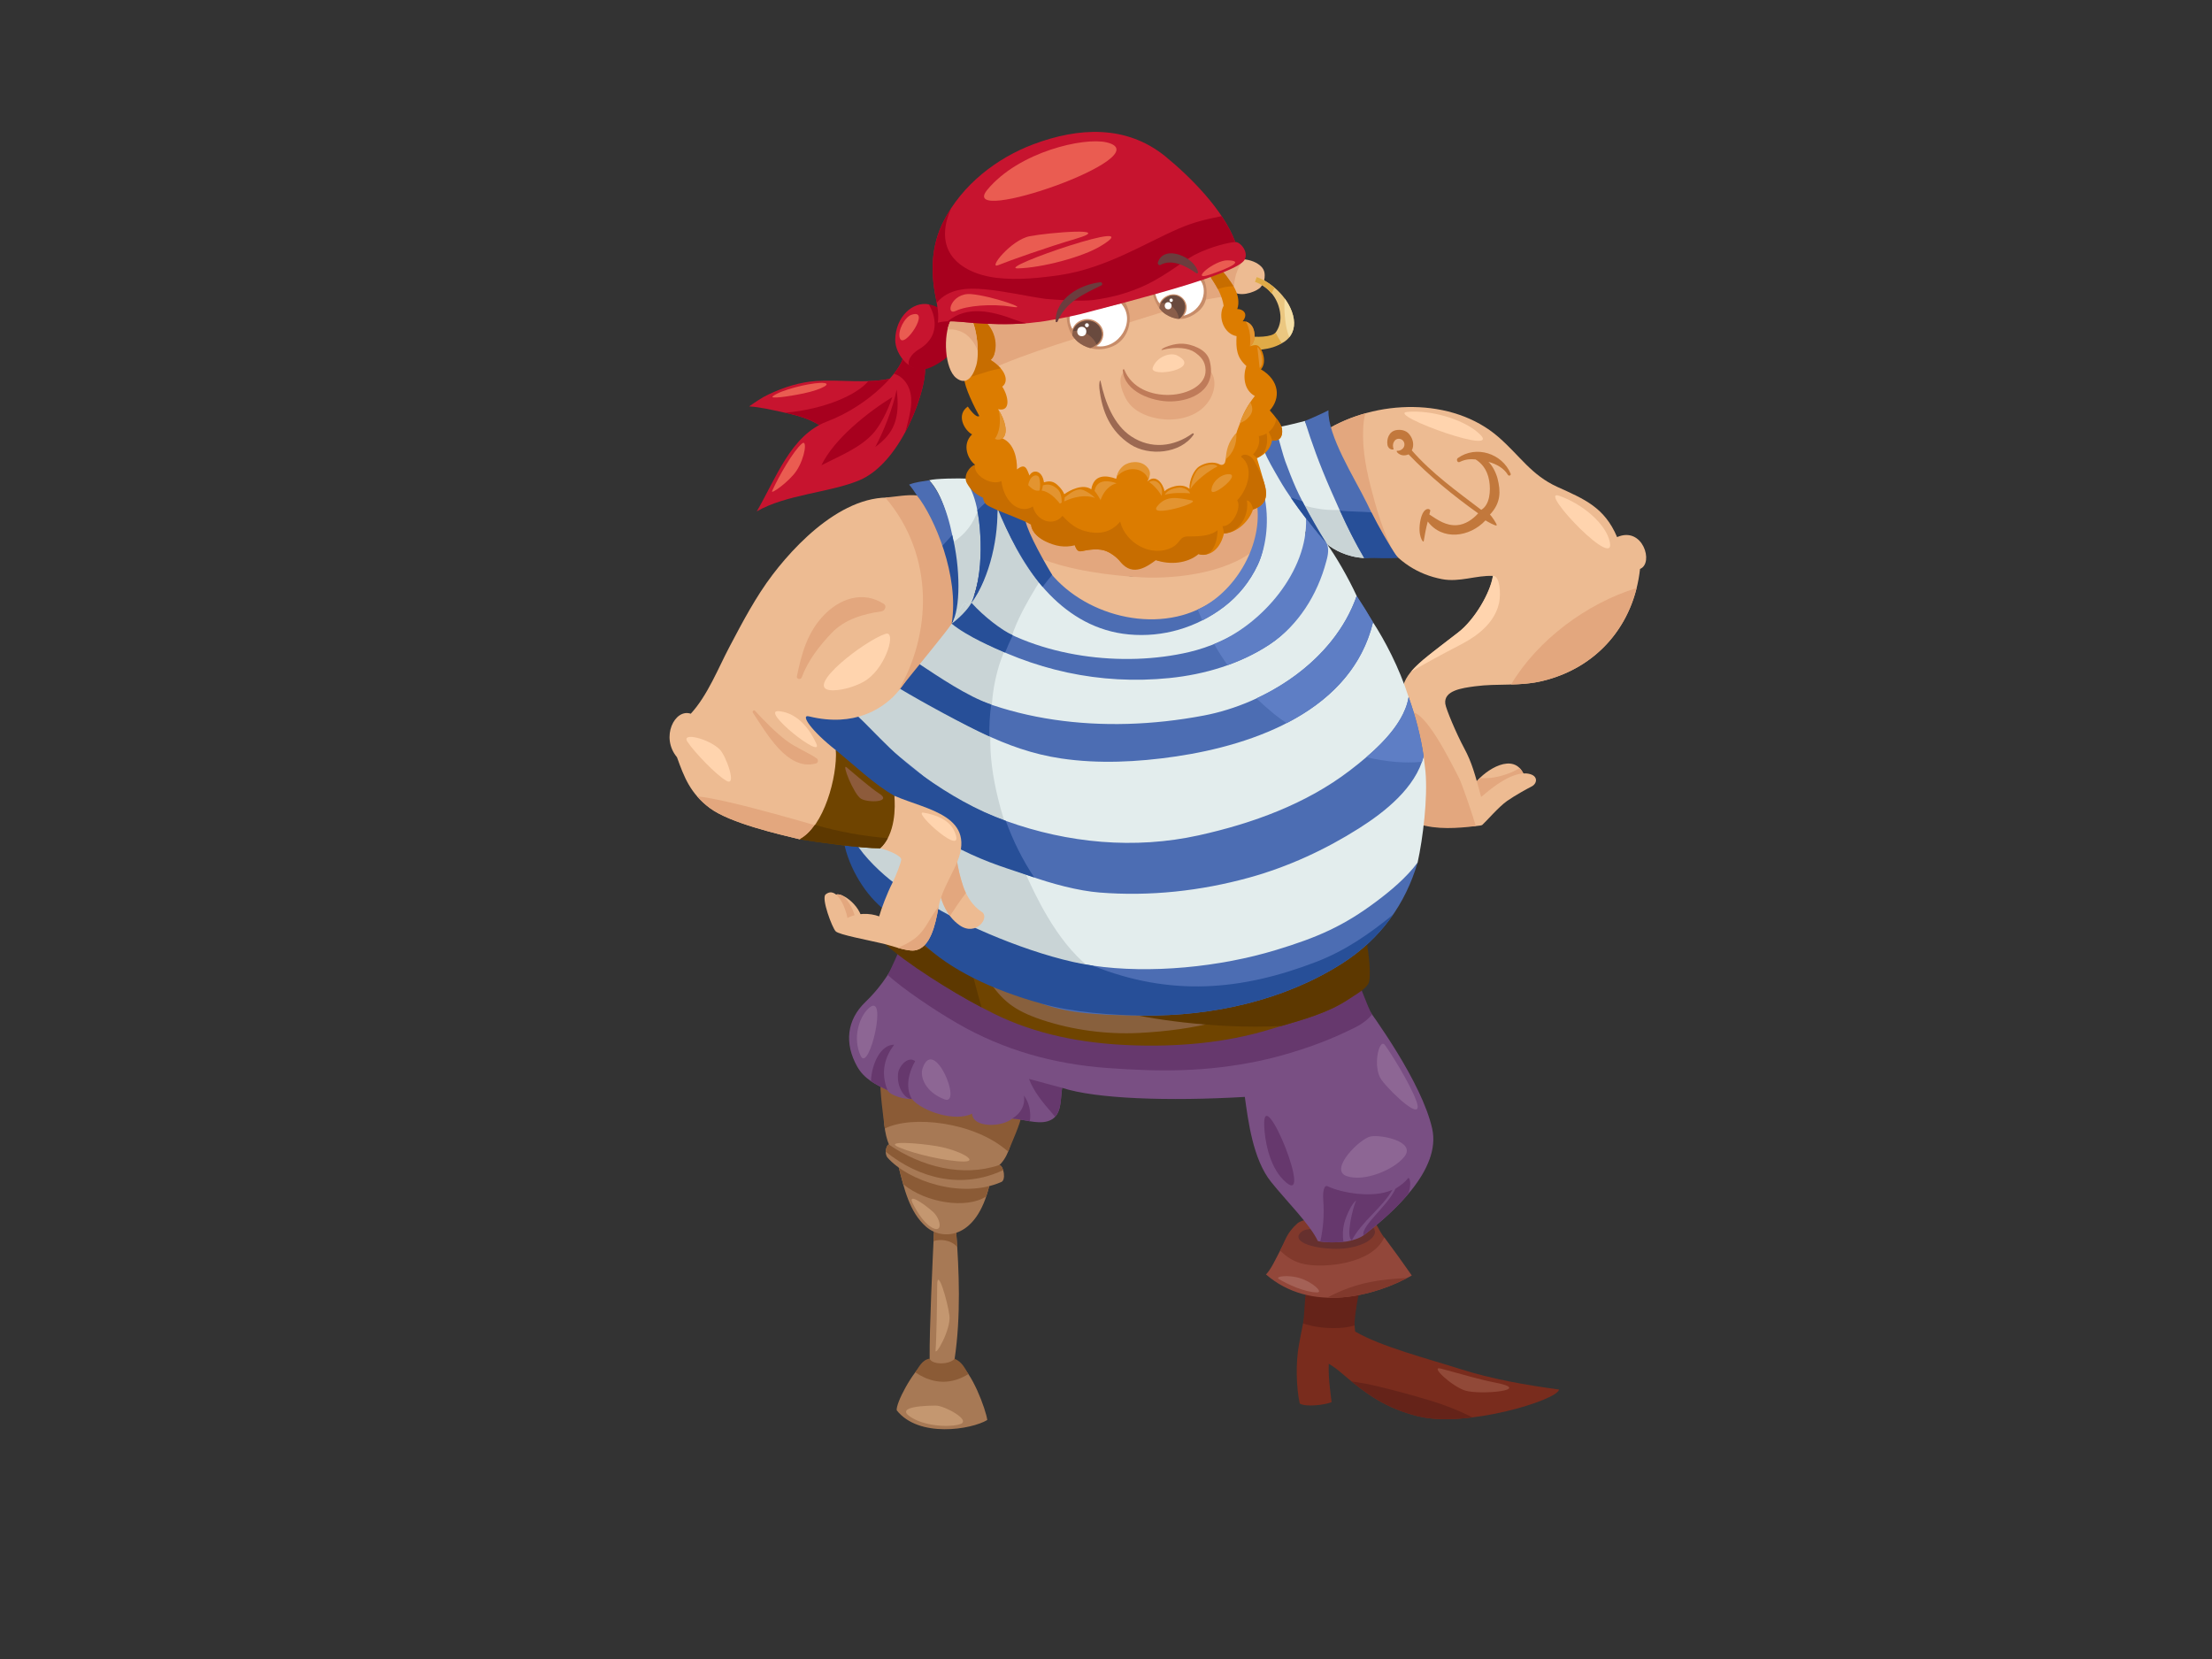 <?xml version="1.0" encoding="utf-8"?>
<!-- Generator: Adobe Illustrator 17.0.0, SVG Export Plug-In . SVG Version: 6.00 Build 0)  -->
<!DOCTYPE svg PUBLIC "-//W3C//DTD SVG 1.1//EN" "http://www.w3.org/Graphics/SVG/1.1/DTD/svg11.dtd">
<svg version="1.1" id="Layer_1" xmlns="http://www.w3.org/2000/svg" xmlns:xlink="http://www.w3.org/1999/xlink" x="0px" y="0px"
	 width="800px" height="600px" viewBox="0 0 800 600" enable-background="new 0 0 800 600" xml:space="preserve">
<rect x="0" y="0" width="800" height="600" fill="#333333" stroke="none"/>
<g>
	<path fill="#A77955" d="M334.608,492.446c-4.764,3.745-10.658,15.117-10.294,17.617c7.996,10.105,26.972,6.964,32.75,3.5
		c-0.505-3.809-5.71-17.92-10.369-20.251C342.997,495.503,337.378,494.818,334.608,492.446z"/>
	<path fill="#A77955" d="M345.26,491.413c2.297-15.422,1.602-31.827,0.572-45.775c-2.272-0.177-5.26-1.002-7.955-2.138
		c-0.609,12.834-1.769,37.16-1.659,47.874c0.003,0.418,0.009,0.814,0.018,1.188c2.585,1.541,7.666,1.038,8.893-0.299
		C345.173,491.98,345.217,491.697,345.26,491.413z"/>
	<path fill="#8B5B36" d="M331.395,496.557c-0.124-0.08-0.237-0.173-0.359-0.256c1.188-1.577,2.309-4.492,5.181-4.927
		c0.812,2.221,7.038,2.312,9.042,0.039c2.662,1.187,3.569,3.209,4.968,5.54C344.573,500.5,338.019,500.939,331.395,496.557z"/>
	<path fill="#8B5B36" d="M337.623,448.879c0.091-1.941,0.176-3.755,0.253-5.379c2.695,1.136,5.683,1.961,7.955,2.138
		c0.131,1.766,0.255,3.569,0.369,5.405C344.087,448.378,339.921,448.05,337.623,448.879z"/>
	<path fill="#C49770" d="M347.291,515.052c-3.614,1.206-12.933,0.926-18.245-2.771c-5.312-3.695,6.466-3.928,9.47-3.928
		S351.448,513.666,347.291,515.052z"/>
	<path fill="#C49770" d="M338.947,464.894c0,5.07-0.298,20.565-0.59,23.38c-0.295,2.817,5.61-7.322,5.019-12.394
		C342.787,470.809,338.947,457.852,338.947,464.894z"/>
	<path fill="#A77955" d="M335.001,443.729c5.64,4.881,18.214,4.881,22.886-15.295c-10.641,2.941-22.582-0.666-32.976-6.813
		C326.94,429.751,328.904,438.448,335.001,443.729z"/>
	<path fill="#8B5B36" d="M326.675,428.295c-0.645-2.21-1.209-4.456-1.764-6.675c10.394,6.148,22.335,9.754,32.976,6.813
		c-0.365,1.577-0.792,2.978-1.252,4.3C349.622,437.297,334.946,435.123,326.675,428.295z"/>
	<path fill="#C49770" d="M337.339,438.195c-3.396-2.996-9.106-6.87-7.29-3.092c1.815,3.777,4.867,8.242,7.894,9.273
		C340.972,445.406,340.062,440.598,337.339,438.195z"/>
	<path fill="#792C1D" d="M469.798,486.249c-1.272,6.74-0.962,15.739,0.272,21.357c2.193,1.371,9.182,0.505,11.521-0.503
		c-0.177-1.816-1.255-8.368-1.029-13.868c1.763,0.977,3.405,2.302,4.943,3.62c8.798,7.54,15.845,12.486,27.351,15.36
		c17.285,4.313,50.514-5.839,50.995-9.673c-12.263-1.648-24.591-3.853-35.683-7.401c-11.274-3.606-28.797-8.119-38.051-13.574
		c-0.439-3.38-0.369-7.482,0.387-8.586c-5.965,1.018-11.977,1.027-17.758-0.213C471.715,475.821,470.67,481.625,469.798,486.249z"/>
	<path fill="#652319" d="M489.913,479.365c-2.284,0.664-4.768,0.989-7.658,0.968c-3.876-0.027-7.535-0.545-10.984-1.69
		c0.481-2.3,0.619-10.026,1.115-11.494c5.781,1.24,13.491,0.808,19.454-0.209C491.245,467.811,489.742,476.589,489.913,479.365z"/>
	<path fill="#652319" d="M494.006,500.437c6.228,1.316,12.459,2.999,18.589,4.712c6.865,1.918,13.695,4.221,19.907,7.473
		c-7.117,0.871-14.177,0.957-19.645-0.408c-10.052-2.512-16.701-6.605-24.087-12.624
		C490.799,499.959,492.804,500.184,494.006,500.437z"/>
	<path fill="#92473A" d="M457.858,460.916c16.189,14.079,39.416,7.936,52.737,0.383c-3.229-4.66-6.551-9.24-9.937-13.786
		c-8.414,6.72-21.909,9.196-31.685,4.625c-2.296-1.074-0.406-3.721,2.198-3.996c-0.549-1.505-1.508-3.151-2.143-3.706
		C465.005,445.4,461.306,457.595,457.858,460.916z"/>
	<path fill="#81392C" d="M495.678,440.087c1.72,1.324,3.176,5.293,4.931,7.462c-4.367,9.694-21.707,11.08-28.644,9.694
		c-3.987-0.798-6.474-2.546-9-4.942c1.94-3.776,2.275-6.259,6.244-9.833C472.586,439.431,486.313,440.95,495.678,440.087z"/>
	<path fill="#66302E" d="M484.745,444.06c-2.696,0.497-11.649-0.299-13.759,1.219c-2.114,1.52-1.811,3.183,0.874,4.431
		c2.86,1.331,6.998,1.825,10.175,1.936c3.621,0.125,6.895-0.267,10.3-1.56c3.121-1.187,5.116-3.113,4.931-4.745
		C496.829,441.471,489.651,443.156,484.745,444.06z"/>
	<path fill="#81392C" d="M487.943,465.762c6.946-2.487,13.789-3.212,20.968-3.55c-7.794,4.095-18.401,7.527-28.965,7.113
		C482.541,467.97,485.196,466.746,487.943,465.762z"/>
	<path fill="#A77955" d="M321.023,418.71c7.427,8.353,26.791,15.078,41.161,8.759c1.648-0.725,0.913-5.628-0.701-6.143
		c-13.178,4.51-28.179,0.741-40.108-7.431C320.376,414.577,319.816,417.35,321.023,418.71z"/>
	<path fill="#A77955" d="M321.555,414.035c9.706,8.685,27.178,12.787,39.459,7.674c3.262-2.501,5.207-8.634,5.027-12.254
		c-2.487-0.642-5.301-1.723-7.26-2.567c-3.514,0.393-7.203-0.059-10.168-1.356c-4.586,1.099-12.461-1.912-15.036-3.538
		c-3.113,0.664-7.787-1.149-9.981-3.575c-1.277,0.222-2.513,0.25-3.707,0.119C319.226,404.032,319.874,410.222,321.555,414.035z"/>
	<path fill="#8B5B36" d="M362.323,423.421c-14.213,6.492-29.47,3.145-41.947-6.864c0.009-1.134,0.412-2.262,0.999-2.662
		c11.929,8.173,26.93,11.941,40.108,7.431c0.612,0.197,1.087,1.02,1.359,2.006C362.684,423.313,362.512,423.336,362.323,423.421z"/>
	<path fill="#8B5B36" d="M320.012,408.159c-0.439-3.048-1.943-14.49-1.563-17.666c1.195,0.132,12.925,4.848,16.038,4.184
		c2.576,1.625,11.917,4.123,16.503,3.023c2.964,1.297,15.873,5.168,18.361,5.811c0.097,1.943-3.746,10.543-4.747,12.982
		C352.386,405.601,329.607,403.277,320.012,408.159z"/>
	<path fill="#794F83" d="M313.055,362.315c-6.895,6.575-7.692,15.117-3.06,23.386c2.551,4.552,6.716,6.5,10.978,8.597
		c0.951,1.986,6.614,3.428,8.805,3.155c3.798,4.541,15.753,8.405,21.79,5.315c0.264,5.293,10.984,4.897,14.532,1.775
		c4.011,0.222,8.85,2.083,12.726,0.995c5.344-1.501,4.59-7.379,5.307-12.103c12.132,3.981,38.487,4.903,66.072,3.276
		c1.221,8.676,2.923,22.542,9.495,30.741c5.68,7.087,14.075,15.348,16.936,21.418c2.993,0.546,6.103,0.554,9.221,0.238
		c0.992-0.013,1.965-0.222,3.037-0.511c1.498-0.406,2.89-0.893,4.214-1.775c10.781-8.299,28.183-23.782,24.856-38.653
		c-3.767-16.831-21.512-41.019-24.869-45.66c-4.934,5.615-16.539,8.674-24.637,11.14c-16.439,5-30.055,7.781-47.292,8.177
		c-17.81,0.411-33.22-0.481-51.376-6.986c-25.621-9.182-37.523-20.432-46.022-26.891
		C321.145,353.061,317.301,358.265,313.055,362.315z"/>
	<path fill="#66386D" d="M486.528,373.316c-9.711,4.622-21.939,8.467-31.213,10.403c-19.009,3.966-35.452,3.956-54.795,2.543
		c-19.284-1.41-37.383-6.383-54.332-16.184c-8.658-5.009-19.652-12.486-25.137-17.466c1.002-1.539,3.926-8.491,4.727-10.05
		c8.499,6.459,19.119,13.802,44.742,22.984c18.156,6.505,31.837,7.458,49.647,7.049c17.236-0.398,44.128-5.21,70.177-19.613
		c0.619,0.856,4.477,11.907,5.896,13.921C493.434,370.212,490.44,371.455,486.528,373.316z"/>
	<path fill="#66386D" d="M509.38,425.97c0.908,0.517,0.84,3.578-0.121,5.906c-5.055,5.969-11.277,11.192-16.153,14.946
		c-0.904-3.502,8.728-10.604,11.599-16.92C506.672,428.642,508.128,427.575,509.38,425.97z"/>
	<path fill="#66386D" d="M478.576,434.054c-0.208-2.738,0.147-5.706,1.616-5.006c4.843,2.308,16.297,4.496,23.416,1.264
		c-3.858,6.648-11.061,11.363-14.715,18.284c-2.241-1.139,0.356-11.829,1.537-14.337c0.216-0.457-1.221,1.062-1.846,2.244
		c-2.239,4.23-3.401,7.58-2.728,12.604c-2.82,0.286-5.63,0.283-8.356-0.119C478.609,444.106,478.956,439.091,478.576,434.054z"/>
	<path fill="#66386D" d="M372.149,390.214c3.952,1.038,7.945,2.135,11.983,3.22c-0.552,3.651-0.24,7.983-2.533,10.46
		c-0.445-0.533-0.884-1.056-1.318-1.553C377.285,398.903,373.829,394.731,372.149,390.214z"/>
	<path fill="#66386D" d="M324.802,388.25c0.298-2.746,3.675-6.49,6.178-4.458c-2.284,3.983-3.701,9.349-1.202,13.661
		C327.586,397.725,324.222,393.59,324.802,388.25z"/>
	<path fill="#66386D" d="M370.297,396.195c1.968,2.607,2.655,6.058,2.162,9.328c-2.177-0.356-4.37-0.87-6.359-0.98
		C369.073,402.725,370.882,399.915,370.297,396.195z"/>
	<path fill="#C49770" d="M338.863,414.533c-6.923-1.185-19.631-2.08-13.626,0.461c6.006,2.54,17.551,5.082,23.327,5.082
		S346.948,415.918,338.863,414.533z"/>
	<path fill="#914938" d="M540.582,499.991c-5.679-1.082-12.342-3.137-19.454-5.021c-4.27-1.13,4.062,6.496,8.786,7.949
		C535.351,504.593,555.148,502.766,540.582,499.991z"/>
	<path fill="#A46156" d="M470.347,462.33c4.456,1.45,8.341,5.086,6.011,5.086c-4.416,0-10.866-3.005-13.871-4.854
		C460.997,461.642,465.955,460.898,470.347,462.33z"/>
	<path fill="#8D6694" d="M508.03,418.168c-3.468,4.694-14.565,9.481-21.038,7.167c-6.475-2.312,4.855-13.641,8.785-14.335
		C499.707,410.308,511.96,412.851,508.03,418.168z"/>
	<path fill="#8D6694" d="M333.703,386.262c-1.17,3.319,1.158,8.786,7.861,11.329C348.269,400.134,337.864,374.47,333.703,386.262z"
		/>
	<path fill="#8D6694" d="M314.051,364.759c-3.338,3.133-5.781,10.635-2.774,17.111C314.283,388.344,321.448,357.824,314.051,364.759
		z"/>
	<path fill="#8D6694" d="M512.193,398.054c-2.302-6.247-9.249-17.343-11.331-20.117c-2.08-2.772-4.623,8.092-1.155,12.718
		C503.174,395.279,515.43,406.839,512.193,398.054z"/>
	<path fill="#66386D" d="M457.212,407.147c0.191,4.955,1.687,14.195,6.807,19.448C476.335,439.236,456.563,390.293,457.212,407.147z
		"/>
	<path fill="#6F4400" d="M333.697,338.708c-2.795,1.927-9.918,4.389-9.983,4.385c9.831,9.032,23.085,17.218,35.573,23.435
		c15.386,7.66,32.305,10.78,49.113,11.475c16.86,0.697,34.642-0.721,50.876-5.717c11.133-3.425,26.933-6.746,34.714-16.598
		c0.889-3.045-0.651-10.911-1.312-14.051c-20.298,17.215-47.76,21.041-73.005,22.801c-12.946,0.899-26.984-1.909-39.745-4.392
		C361.591,356.477,340.515,344.608,333.697,338.708z"/>
	<path fill="#88603D" d="M411.875,373.581c-11.514,0.569-23.846-1.004-35.086-4.75c-10.668-3.557-14.433-7.321-19.244-14.225
		c22.801,8.994,59.617,12.97,100.617,5.439C451.886,368.203,431.805,372.597,411.875,373.581z"/>
	<path fill="#5D3800" d="M487.124,361.778c-6.99,4.537-16.01,7.051-23.732,9.288c-24.266,1.321-50.861-3.095-56.708-4.989
		c20.556-3.133,71.231-11.704,87.531-25.527c0.661,3.14,1.998,13.244,0.578,15.398C493.373,358.102,489.761,360.068,487.124,361.778
		z"/>
	<path fill="#5D3800" d="M355.011,364.329c-11.177-5.895-26.958-15.604-35.674-23.607c0.066,0.003,9.273,1.348,12.068-0.579
		c3.268,2.826,11.736,7.651,20.498,12.809C352.624,355.638,354.22,361.768,355.011,364.329z"/>
	<path fill="#C7142F" d="M295.209,137.791c-6.081,0.424-11.731,2.262-17.213,4.838c-2.544,1.194-4.808,2.792-7.068,4.352
		c3.98,0.24,8.085,1.239,11.622,1.983c4.752,0.999,9.971,2.248,14.078,4.992c4.825-3.419,10.255-6.047,15.389-8.926
		c1.202-0.673,2.336-1.415,3.441-2.184c1.739-1.018,4.97-3.417,6.42-5.874C313.275,138.814,303.896,137.185,295.209,137.791z"/>
	<path fill="#A7001E" d="M314.051,137.838c-4.047,4.822-15.203,10.035-30.01,11.445c4.334,0.956,8.907,2.214,12.587,4.672
		c6.91-2.12,13.479-5.77,19.318-10.253c2.829-2.172,4.9-4.275,5.932-6.731C319.323,137.518,316.702,137.757,314.051,137.838z"/>
	<path fill="#EA5C51" d="M290.717,142.256c6.711-1.41,11.258-3.975,5.836-3.767c-4.296,0.165-14.06,2.528-17.023,4.79
		C278.134,144.346,284.724,143.514,290.717,142.256z"/>
	<path fill="#C7142F" d="M273.693,184.949c10.583-6.121,26.209-6.77,36.907-11.161c16.058-6.593,24.878-34.551,23.904-41.033
		c-2.606-0.73-5.525-2.19-7.82-3.962c-0.566,5.04-11.989,17.724-27.628,23.666C285.969,157.432,280.743,172.881,273.693,184.949z"/>
	<path fill="#A7001E" d="M326.275,136.814c3.353,3.061,3.745,7.579,2.945,11.844c-0.479,2.555-1.087,5.152-1.867,7.704
		c5.162-9.586,7.696-19.972,7.151-23.607c-2.606-0.73-5.525-2.19-7.82-3.962c-0.173,1.543-1.367,3.803-3.384,6.365
		C324.373,135.473,325.386,136.001,326.275,136.814z"/>
	<path fill="#A7001E" d="M316.572,161.636c2.918-5.527,6.255-13.554,7.716-20.748C325.642,151.626,323.141,156.838,316.572,161.636z
		"/>
	<path fill="#A7001E" d="M297.073,168.266c4.601-9.539,16.679-19.113,25.651-24.668c-1.982,5.944-4.714,10.51-6.569,12.72
		C311.579,161.768,303.691,164.88,297.073,168.266z"/>
	<path fill="#EA5C51" d="M288.108,170.185c3.128-4.797,3.858-11.365,1.982-9.801c-3.146,2.622-8.445,11.886-10.844,17.203
		C278.587,179.047,285.547,174.11,288.108,170.185z"/>
	<path fill="#EDBB92" d="M533.788,282.946c0.058,0.77,1.438,6.55,1.379,7.313c2.189-2.014,12.267-9.438,16.006-10.023
		C547.542,271.645,537.174,278.559,533.788,282.946z"/>
	<path fill="#E3A77E" d="M544.815,280.006c-1.925,0.651-3.911,1.176-5.941,1.355c-1.239,0.11-2.471,0.064-3.706,0.045
		c-0.533,0.527-1.002,1.05-1.38,1.54c0.058,0.77,1.438,6.55,1.379,7.313c2.189-2.014,12.267-9.438,16.006-10.023
		c-0.432-1.021-0.96-1.818-1.56-2.43C548.087,278.69,546.485,279.439,544.815,280.006z"/>
	<path fill="#EDBB92" d="M512.907,297.567c4.026,1.517,15.75,1.626,20.83,1.196c1.301-0.11,2.166-0.256,2.354-0.423
		c1.386-1.233,5.924-6.536,8.988-8.68c3.064-2.144,7.677-4.629,8.823-5.204c2.086-1.045,2.515-3.886-0.959-4.602
		c-6.472-1.335-15.166,6.709-17.262,8.372c-2.262-8.302-3.331-12.419-6.134-17.626c-2.86-5.312-6.599-14.201-6.837-16.085
		c-0.61-4.811,6.142-5.683,10.667-6.298c8.296-1.13,16.022,0.088,24.418-1.924c20.014-4.797,33.145-20.432,35.353-40.535
		c5.105-2.026,1.018-15.595-8.299-11.508c-4.56-10.765-11.765-13.702-21.577-18.145c-9.422-4.266-13.472-11.164-21.211-17.946
		c-16.831-14.748-44.608-13.659-62.738-2.418c1.69,8.336,7.919,16.248,12.132,23.091c3.025,4.909,5.213,11.121,8.448,16.323
		c5.741,8.119,13.034,12.656,21.626,14.297c6.343,1.212,12.319-1.44,18.412-1.164c-0.926,6.084-6.59,15.83-12.544,20.428
		c-14.487,11.189-19.363,14.2-20.51,21.804C513.338,266.684,514.06,281.466,512.907,297.567z"/>
	<path fill="#FFD4AE" d="M527.396,228.715c-8.837,6.824-14.092,10.606-17.112,14.244c5.771-3.383,11.53-6.463,17.45-9.545
		c3.41-1.775,12.432-6.423,14.399-15.229c0.783-3.506,0.311-10.049-2.193-9.898C539.014,214.371,533.35,224.117,527.396,228.715z"/>
	<path fill="#E3A77E" d="M591.901,212.681c-4.173,16.719-16.457,29.382-34.106,33.612c-3.867,0.926-7.59,1.16-11.295,1.263
		C556.139,231.359,574.008,218.148,591.901,212.681z"/>
	<path fill="#E3A77E" d="M509.831,257.545c5.439-1.255,14.722,17.789,17.914,23.96c1.071,2.07,5.372,14.807,5.991,17.258
		c-6.627,0.786-13.945,1.386-20.83-0.765C513.702,286.885,512.93,268.916,509.831,257.545z"/>
	<path fill="#E3A77E" d="M493.823,149.482c-0.272,0.938-0.485,1.882-0.587,2.781c-0.887,7.802,0.467,15.794,2.397,23.361
		c1.983,7.777,4.566,17.091,8.901,24.993c-1.641-1.601-3.186-3.415-4.632-5.461c-3.235-5.202-5.423-11.414-8.448-16.323
		c-4.212-6.843-10.442-14.755-12.132-23.091C483.689,153.033,488.623,150.933,493.823,149.482z"/>
	<path fill="#E3EDED" d="M515.54,278.981c-0.075-0.843-0.56-4.607-0.658-5.448c-3.215,8.39-11.96,15.349-19.648,21.138
		c-12.739,9.591-30.411,17.021-45.596,21.637c-18.266,5.549-33.56,5.618-52.567,4.357c-14.442-0.957-43.985-12.402-56.679-20.131
		c-0.185,3.853-31.154,1.483-31.618,3.963c14.109,17.919,30.493,24.506,32.477,25.812c13.899,9.142,35.193,16.1,49.737,18.873
		c18.707,3.566,38.354,3.261,56.826-1.403c15.077-3.807,29.334-6.709,42.489-14.917c8.701-5.43,17.233-11.64,22.39-20.888
		C514.643,303.107,516.403,288.652,515.54,278.981z"/>
	<path fill="#C9D4D6" d="M378.943,331.688c-3.414-5.731-6.323-11.728-8.939-17.855c-11.432-4.068-22.887-9.206-29.613-13.3
		c-0.185,3.853-31.154,1.483-31.618,3.963c12.313,18.999,29.34,25.115,31.326,26.421c13.898,9.142,36.344,15.491,50.888,18.264
		c0.916,0.174,1.834,0.332,2.754,0.488C387.693,344.778,382.892,338.315,378.943,331.688z"/>
	<path fill="#C2783C" d="M501.782,160.82c-0.316-2.022,0.538-4.736,3.072-5.241c1.73-0.345,3.602,0.055,4.712,1.331
		c1.194,1.374,1.834,3.253,1.377,5.061c-0.079,0.311-0.198,0.618-0.351,0.91c7.074,8.171,16.342,14.846,25.113,21.51
		c3.103-1.808,3.494-6.867,2.887-10.495c-0.727-4.336-3.009-6.545-4.913-7.735c-1.782-0.161-3.564-0.161-5.765,0.919
		c-0.829,0.408-1.365-0.92-0.655-1.425c6.624-4.711,16.023-1.657,19.07,5.632c0.276,0.661-0.639,1.023-0.989,0.441
		c-1.428-2.376-4.072-3.893-7.026-4.691c1.531,1.428,2.82,4.149,3.307,6.094c1.124,4.498,1.27,8.676-2.756,12.964
		c0.408,0.323,2.592,3.404,2.431,3.89c-0.162,0.485-3.581-1.458-4.051-1.782c-5.728,6.137-15.623,7.437-20.88,0.408
		c-0.673,2.507-1.079,4.857-1.456,7.104c-0.143,0.847-2.378-2.004-1.163-7.677c1.12-5.226,3.745-4.001,3.527-3.295
		c-0.134,0.435-0.225,0.88-0.336,1.321c3.104,2.029,6.034,4.151,9.989,3.868c2.997-0.215,5.664-2.044,7.675-4.272
		c-9.014-6.416-17.46-13.323-25.176-21.327c-3.063,1.319-4.958-1.397-4.075-1.301c0.884,0.095,2.254-0.588,2.53-1.794
		c0.258-1.125-0.396-2.245-1.528-2.491c-2.025-0.442-3.085,1.916-2.327,3.652C504.154,162.696,502.098,162.843,501.782,160.82z"/>
	<path fill="#FFD4AE" d="M534.16,156.122c-5.625-4.623-16.65-7.896-25.162-7.156C500.487,149.708,546.618,166.358,534.16,156.122z"
		/>
	<path fill="#FFD4AE" d="M581.906,194.904c-1.936-6.017-9.605-12.628-17.992-15.589
		C555.527,176.355,586.319,208.634,581.906,194.904z"/>
	<path fill="#E3EDED" d="M326.864,281.949c7.899,7.637,25.368,15.845,35.421,20.082c21.906,9.231,44.421,10.635,67.776,6.416
		c18.132-3.279,40.599-12.176,56.062-22.314c9.912-6.495,22.981-20.587,23.325-34.029c-3.468-10.859-8.691-20.599-12.88-27.062
		c-13.165,27.183-38.293,40.567-64.88,45.691c-14.709,2.835-31.852,3.243-46.752,1.505c-21.549-2.513-41.266-13.073-59.504-23.821
		c-2.796,3.231-18.023,7.352-22.275,8.987C308.789,262.159,321.579,276.842,326.864,281.949z"/>
	<path fill="#C9D4D6" d="M360.994,288.952c-1.888-7.723-3.149-15.793-2.775-23.764c-11.456-4.551-22.363-10.626-32.787-16.77
		c-2.796,3.231-18.023,7.352-22.275,8.987c5.632,4.754,18.422,19.438,23.708,24.545c7.899,7.637,25.368,15.845,35.421,20.082
		c1.027,0.433,2.058,0.832,3.09,1.23C363.672,298.566,362.177,293.798,360.994,288.952z"/>
	<path fill="#E3EDED" d="M349.704,173.102c-2.44-0.161-11.557-0.082-13.682,0.598c5.129,5.268,7.275,15.578,8.313,22.244
		c1.511,9.691,1.687,25.417-0.634,34.047c5.01-5.705,10.464-13.994,11.1-30.109C354.988,195.115,354.93,180.941,349.704,173.102z"/>
	<path fill="#C9D4D6" d="M353.739,184.175c-1.593,5.274-4.888,9.341-9.358,12.105c1.467,9.715,1.616,25.177-0.68,33.712
		c5.01-5.705,10.464-13.994,11.1-30.109C354.915,196.966,354.936,190.529,353.739,184.175z"/>
	<path fill="#E3EDED" d="M431.457,265.772c28.728-6.694,54.388-23.708,59.203-50.242c-2.987-6.524-7.699-14.654-10.757-18.769
		c-7.446,20.201-33.943,41.398-54.582,44.745c-24.702,4.007-54.532-11.341-76.553-23.392c-0.52,0.456-2.372,3.563-4.587,7.446
		c-3.252,3.377-13.361,15.109-13.878,15.951C353.732,259.638,387.193,276.086,431.457,265.772z"/>
	<path fill="#C9D4D6" d="M360.179,244.984c1.377-6.008,3.637-12.207,7.748-16.9c-6.781-3.27-13.253-6.737-19.159-9.97
		c-0.52,0.456-2.372,3.563-4.587,7.446c-3.252,3.377-13.361,15.109-13.878,15.951c8.192,6.337,17.614,12.465,28.289,17.32
		C358.596,254.162,359.148,249.475,360.179,244.984z"/>
	<path fill="#E3EDED" d="M462.157,154.475c-0.622,13.053,10.669,33.462,17.746,42.286c2.452,2.041,7.324,4.748,13.473,5.046
		c-1.947-5.778-7.441-16.236-10.748-23.782c-3.88-8.858-7.038-17.734-10.716-25.783C470.268,152.718,463.9,154.282,462.157,154.475z
		"/>
	<path fill="#C9D4D6" d="M485.518,184.297c-4.794,0.529-9.9-0.235-14.71-1.742c3.046,5.728,6.38,10.821,9.096,14.207
		c2.452,2.041,7.324,4.748,13.473,5.046C491.929,197.515,488.527,190.642,485.518,184.297z"/>
	<path fill="#EDBB92" d="M455.858,186.176c-0.527,0.031-2.206,0.08-2.795,0.004c-0.695,4.824-5.168,9.225-10.3,8.75
		c-0.031,1.501-0.299,2.978-0.868,4.34c-1.554,3.709-5.67,5.205-8.993,3.008c-1.054,2.318-3.191,3.862-6.212,4.607
		c-3.465,0.85-7.653,0.658-9.955-2.235c-3.154,3.871-8.923,5.402-13.001,1.453c-4.036-3.904-4.946-5.956-11.788-4.488
		c-2.893,0.621-4.087-1.017-5.021-2.936c-2.308,1.368-11.104-1.316-13.71-1.931c7.446,22.207,33.947,31.821,51.993,27.694
		C442.898,220.397,458.531,204.099,455.858,186.176z"/>
	<path fill="#E3EDED" d="M456.356,177.576c-0.104,6.837-0.773,25.096-8.186,33.256c-9.112,10.032-21.223,15.471-34.498,16.162
		c-25.343,1.321-42.376-23.62-52.733-43.833c-0.914,13.717-4.05,27.826-11.756,36.447c9.404,15.452,52.554,27.201,74.465,20.993
		c37.653-10.669,48.38-24.726,48.558-49.659C466.404,183.277,457.836,179.013,456.356,177.576z"/>
	<path fill="#C9D4D6" d="M372.456,216.187c1.462-2.542,3.054-5.21,4.83-7.774c-6.66-7.772-12.074-16.914-16.347-25.253
		c-0.914,13.717-4.05,27.826-11.756,36.447c2.823,4.639,8.689,8.944,16.108,12.529C366.855,226.507,369.667,221.044,372.456,216.187
		z"/>
	<path fill="#4C6DB3" d="M512.691,311.973c-4.109,5.506-9.784,10.203-14.789,13.966c-12.039,9.049-21.532,13.119-36.392,17.636
		c-20.291,6.169-45.511,8.707-66.392,5.647c-18.005-2.64-37.446-4.849-51.969-16.327c-0.685,3.81-1.484,7.735-3.077,10.537
		c9.026,5.79,23.574,14.731,36.819,19.59c11.125,4.081,25.089,4.141,36.759,4.254c24.719,0.243,50.446-5.369,71.47-18.659
		C499.565,339.487,508.369,326.667,512.691,311.973z"/>
	<path fill="#274F98" d="M337.82,327.921c14.25,8.466,39.294,18.662,57.299,21.302c28.109,11.241,53.63,9.149,80.934-1.359
		c10.507-4.045,19.296-10.165,27.776-17.091c-4.702,6.84-10.867,12.889-18.707,17.845c-21.025,13.29-46.752,18.902-71.47,18.659
		c-11.67-0.113-25.331-1.124-36.759-4.254c-18.51-5.068-33.572-12.599-43.147-21.841
		C335.336,338.379,337.133,331.731,337.82,327.921z"/>
	<path fill="#E3A77E" d="M412.767,208.795c-10.226-0.563-26.273-2.437-36.937-7.083c-0.426-0.73-9.678-17.261-10.059-18.029
		c2.606,0.616,15.285,7.316,20.903,8.231c5.616,0.914,23.775,3.529,31.874,2.746c8.098-0.785,37.224-13.424,37.753-13.457
		c1.045,6.925,0.721,12.388-0.654,15.808C446.401,206.76,426.311,209.54,412.767,208.795z"/>
	<path fill="#EDBB92" d="M339.34,319.945c0.561,5.186,2.781,11.255,7.707,14.694c5.982,4.176,11.134-2.882,8.004-4.857
		c-3.127-1.979-5.519-5.655-6.709-9.224c-0.995-2.987-1.962-6.603-2.345-10.163C343.875,313.925,339.332,319.921,339.34,319.945z"/>
	<path fill="#4C6DB3" d="M427.641,222.488c-20.901,5.834-46.461-5.903-53.461-25.267c-2.501-2.071-4.467-5.14-4.188-8.185
		c-2.616-0.652-5.225-1.331-7.744-2.151c8,20.309,22.835,40.394,45.977,42.566c12.376,1.163,24.463-2.442,34.339-9.907
		c5.26-3.977,9.465-9.224,12.276-15.174c2.869-6.069,2.866-12.303,2.093-18.726c-0.316,0.138-0.628,0.28-0.98,0.366
		C457.699,202.846,443.026,218.194,427.641,222.488z"/>
	<path fill="#4C6DB3" d="M350.39,175.518c3.387,6.038,4.111,14.803,4.249,20.69c0.156,6.551-0.417,15.157-3.289,21.793
		c6.769-9.27,8.086-21.881,7.494-33.083c-1.471-1.328-2.539-3.091-2.88-4.985C353.976,179.303,351.896,177.55,350.39,175.518z"/>
	<path fill="#274F98" d="M354.64,196.208c-0.077-3.322-0.357-7.553-1.181-11.698c1.016-0.945,2.034-1.889,3.069-2.82
		c0.753-0.88,3.149-0.086,4.151,0.819c0.591,11.202-2.559,26.223-9.328,35.492C354.223,211.365,354.796,202.759,354.64,196.208z"/>
	<path fill="#C7142F" d="M335.883,110.07c-5.655-1.111-11.956,4.327-12.109,12.788c-0.1,5.479,6.136,13.603,12.948,9.446
		c1.263-0.268,2.652-1.117,4.595-2.819c6.328-5.551,3.768-13.67,0.136-15.739C341.31,113.997,337.465,111.546,335.883,110.07z"/>
	<path fill="#A7001E" d="M342.364,113.575c-1.425-1.675-3.955-3.033-6.481-3.505c1.154,1.673,5.768,10.753-3.582,16.287
		c-2.905,1.721-4.16,4.278-3.57,5.713c0.007,0.022-0.006,0.049,0.004,0.073c2.287,1.48,4.942,3.499,12.955-2.278
		C348.019,124.316,345.884,117.711,342.364,113.575z"/>
	<path fill="#EA5C51" d="M329.605,113.863c-2.397,0.835-5.029,5.766-4.175,8.411C326.867,126.716,337.08,111.261,329.605,113.863z"
		/>
	<path fill="#274F98" d="M377.079,212.243c-6.374-7.379-12.851-19.543-16.402-28.559c2.519,0.82,7.443,2.612,10.059,3.265
		c-0.277,3.045,5.095,13.195,9.784,20.958C379.341,209.324,378.196,210.771,377.079,212.243z"/>
	<path fill="#4C6DB3" d="M328.788,175.265c0.895,1.038,1.857,2.379,2.839,3.91c3.929,6.124,8.174,15.285,9.581,20.236
		c1.546,5.435,2.793,12.245,3.31,18.73c0.539-6.517,1.464-13.129,0.663-19.774c-0.61-5.052-3.055-17.91-9.158-24.667
		C333.789,174.074,331.063,174.346,328.788,175.265z"/>
	<path fill="#4C6DB3" d="M351.349,306.761c8.222,6.066,31.038,14.812,46.332,16.034c18.181,1.453,36.573-0.558,54.126-5.405
		c13.994-3.862,27.461-10.061,39.716-17.831c9.38-5.948,20.407-14.64,23.358-26.026c-1.07-7.294-2.938-14.448-5.433-21.428
		c-1.775,10.89-13.573,20.673-21.332,26.607c-15.819,12.096-35.232,19.115-54.524,23.385c-23.234,5.141-47.355,2.848-69.663-5.158
		c-10.533-3.782-21.256-8.884-29.847-16.146c-7.229-6.106-19.771-15.299-27.58-23.666c-3.975,1.118-13.096,2.123-18.687,1.395
		c3.159,3.646,20.749,23.82,27.055,28.449C321.166,291.59,352.447,299.647,351.349,306.761z"/>
	<path fill="#4C6DB3" d="M383.773,274.307c13.574,2.01,27.664,1.292,41.192-0.684c29.18-4.255,63.934-16.878,71.603-48.581
		c-1.889-3.219-3.861-6.393-5.908-9.511c-8.201,23.495-32.789,38.981-55.268,43.248c-37.022,7.028-74.045,2.163-101.01-15.619
		c-1.123,1.889-2.64,4.605-5.094,7.434C346.701,260.932,363.287,271.272,383.773,274.307z"/>
	<path fill="#4C6DB3" d="M468.303,208.493c-7.278,13.89-23.702,23.912-38.169,27.314c-24.017,5.65-54.518,1.939-75.053-12.377
		c-0.87,2.381-1.988,4.657-3.511,6.725c21.952,12.207,46.153,17.632,71.356,15.074c12.738-1.294,25.41-5.024,36.161-12.1
		c11.451-7.538,17.705-20.157,20.398-33.389c-1.2-3.292-3.433-6.676-5.737-8.749C474.328,197.384,471.127,203.103,468.303,208.493z"
		/>
	<path fill="#E3EDED" d="M455.838,179.236c2.092,1.656,18.647,16.061,24.065,17.526c0.019-0.027-18.873-26.409-21.994-34.204
		c-0.374,0.29-6.112,1.257-6.526,1.45C453.959,167.091,455.933,178.558,455.838,179.236z"/>
	<path fill="#5E7EC5" d="M442.564,219.545c-2.455,1.855-5.046,3.471-7.744,4.837c-0.567-1.285-1.117-2.595-1.647-3.932
		c13.166-6.005,23.093-22.365,21.559-37.157c0.652-1.045,2.488-2.479,2.802-2.618c1.544,8.92,0.174,17.627-2.695,23.696
		C452.029,210.321,447.824,215.568,442.564,219.545z"/>
	<path fill="#4C6DB3" d="M462.157,157.687c-0.795,0.183-2.735-0.118-2.798,0.207c-0.195,1.026-1.408,4.382-2.071,5.284
		c0.865,2.57,3.689,7.269,5.336,10.138c5.997,10.437,15.587,21.509,17.279,23.446c-3.974-6.195-8.908-15.096-11.173-20.175
		c-1.425-3.198-2.684-6.471-3.901-9.752C464.164,165.036,462.715,159.636,462.157,157.687z"/>
	<path fill="#EDBB92" d="M355.689,129.113c2.148,1.143,4.221,2.744,5.347,5.085c0.983,2.049,2.119,4.334-0.002,5.259
		c1.702,2.451,2.104,7.626-1.665,8.327c2.065,3.231,3.798,8.244,1.401,11.746c1.109,1.359,2.513,11.791,5.162,13.743
		c2.649,1.952,8.228,6.414,11.575,7.391c3.347,0.977,9.483,4.882,13.387,4.882c3.905,0,11.296-2.65,14.643-4.184
		c3.347-1.535,6.556,3.626,10.6,4.322c4.044,0.698,14.92-2.23,16.874-5.437c1.953-3.209,9.066-8.788,11.575-11.018
		c2.51-2.232,5.579-10.459,7.252-13.667c1.674-3.207,1.319-9.791,4.601-12.552c-2.032-5.935-4.508-8.691-3.764-11.993
		c-0.115-0.027-4.325-4.645-4.044-9.064c-0.061-0.015,0.063-1.642,0-1.673c-3.332-1.744-7.276-6.361-5.022-9.836
		c-1.087-3.776-4.943-10.458-6.925-13.588c-0.648,0.322-26.793,9.928-29.891,10.605c-3.944,0.526-15.164,2.28-21.652,4.12
		c-2.385,0.542-25.307,3.838-30.241,4.12c0.143,0.153,2.226,6.294,2.893,7.978C358.599,125.722,357.692,127.991,355.689,129.113z"/>
	<path fill="#E3A77E" d="M405.447,117.6c0.197-2.238-2.174-6.23-3.556-8.368c3.097-0.678,16.706-5.359,20.082-6.066
		c0.11,2.05,7.698,4.983,9.203,6.484C427.738,110.609,408.817,116.394,405.447,117.6z"/>
	<path fill="#E3A77E" d="M357.963,133.707c-2.72-2.3-2.302-14.015-2.092-18.409c4.934-0.28,19.244,0,28.24-2.51
		c4.097-1.143,11.715-2.09,16.107-3.974c3.75,1.718,1.525,9.318,3.347,9.204C392.897,121.155,371.141,127.641,357.963,133.707z"/>
	<path fill="#EDBB92" d="M455.034,95.501c-2.028-1.391-5.007-1.964-7.531-1.743c-0.666,1.685-4.373,2.741-6.483,3.87
		c1.674,2.47,4.379,4.958,5.579,8.207c3.226,1.574,8.39-0.75,9.382-2.019c0.977-1.248,1.255-2.244,1.383-3.448
		C457.624,97.9,456.642,96.605,455.034,95.501z"/>
	<path fill="#EBC780" d="M467.192,112.628c-2.497-6.768-9.154-11.384-12.7-12.398c-0.213,0.607-0.401,1.149-0.607,1.702
		c5.394,1.925,8.665,6.481,9.179,11.95c0.424,4.522-2.451,9.265-7.255,9.243c0.34,0.295,0.948,1.997,1.225,2.351
		C464.899,125.681,470.146,120.636,467.192,112.628z"/>
	<path fill="#F5DFA6" d="M464.682,108.023c1.017,1.389,1.892,2.93,2.51,4.605c1.437,3.892,0.923,7.075-0.875,9.304
		C464.58,118.241,464.265,110.621,464.682,108.023z"/>
	<path fill="#E0AB47" d="M454.492,100.23c1.721,0.494,4.166,1.888,6.521,3.916c-0.497,0.591-0.852,1.294-1.094,2.058
		c-1.522-1.871-3.523-3.374-6.035-4.272C454.091,101.38,454.279,100.838,454.492,100.23z"/>
	<path fill="#E3A77E" d="M431.177,109.65c1.577-2.749,0.926-5.134-1.464-7.113c0.667-0.292,8.347-4.491,8.994-4.811
		c1.648,2.601,3.739,6.347,4.812,9.413C439.336,107.768,434.734,108.395,431.177,109.65z"/>
	<path fill="#C78C69" d="M385.828,113.243c-0.341,4.15,1.254,8.077,3.98,10.373c2.725,2.294,7.5,3.81,12.517,1.678
		c4.915-2.09,6.411-7.114,6.253-10.421c-0.204-4.258-2.829-7.2-2.829-7.2L385.828,113.243z"/>
	<path fill="#8A5E4A" d="M398.211,119.26c-2.236-5.61-10.696-3.499-10.378,2.099c0.564,0.853,1.221,1.621,1.974,2.257
		c1.16,0.977,2.696,1.809,4.462,2.281C396.908,125.126,399.42,122.294,398.211,119.26z"/>
	<path fill="#C78C69" d="M416.687,105.455c0.5,2.189,1.876,6.316,4.878,8.192c3.107,1.941,6.252,2.564,10.317,0.063
		c3.561-2.192,4.878-5.253,4.44-9.255c-0.308-2.832-1.626-4.815-1.626-4.815L416.687,105.455z"/>
	<path fill="#8A5E4A" d="M426.649,107.469c-3.155-1.985-7.182,0.968-7.376,3.978c0.63,0.861,1.385,1.633,2.292,2.199
		c1.537,0.96,3.082,1.596,4.745,1.693C428.236,114.428,430.151,109.673,426.649,107.469z"/>
	<path fill="#694A3E" d="M398.211,119.26c-2.02-5.067-9.111-3.835-10.233,0.573c3.444-0.861,7.33,1.663,8.595,4.812
		C398.105,123.356,399.048,121.356,398.211,119.26z"/>
	<path fill="#694A3E" d="M426.649,107.469c-2.515-1.583-5.577-0.025-6.818,2.196c3.115-0.606,6.128,2.312,6.559,5.625
		C428.288,114.287,430.102,109.641,426.649,107.469z"/>
	<path fill="#E3A77E" d="M446.319,105.038c-1.133-1.277-3.864-5.579-4.581-6.894c2.11-1.127,5.099-2.701,5.765-4.386
		c0.569-0.049,1.644,0.134,2.244,0.164C447.315,97.229,446.16,100.814,446.319,105.038z"/>
	<path fill="#E0AB47" d="M461.348,120.244c0.609,1.337,1.352,2.641,2.223,3.853c-3.972,2.662-10.13,2.567-12.651,2.501
		c-0.277-0.356,0.016-4.849-0.322-5.143C454.134,122.099,460.082,121.967,461.348,120.244z"/>
	<path fill="#DC7C00" d="M463.674,155.208c-0.197-1.751-2.589-4.736-4.434-6.776c3.928-4.333,3.624-10.827-3.216-14.864
		c2.425-2.564,0.42-7.973-1.295-8.631c-0.642-0.247-1.404-0.107-2.677,0.32c1.481-1.182,1.94-2.978,1.51-5.298
		c-0.511-2.757-2.656-3.984-4.141-3.748c2.397-3.006-0.253-4.54-1.945-4.43c1.59-4.492-1.678-10.622-6.374-13.032
		c-0.819,0.573-2.037,1.265-3.103,1.836c2.136,2.941,3.992,6.411,4.551,9.98c-2.169,3.895-0.068,10.13,4.665,11.007
		c-0.22,4.45-0.002,7.657,3.536,10.772c-1.304,3.731-0.886,8.752,3.079,10.875c-2.403,3.069-4.336,6.367-5.452,10.068
		c-0.13,0.432-0.767,1.767-1.239,3.423c-2.619,2.577-3.201,6.88-4.06,10.393c-0.207,0.847-1.149,1.291-1.903,0.877
		c-2.235-1.222-5.309-0.672-7.516,0.747c-1.797,1.155-3.626,4.887-3.468,8.077c-3.073-2.601-8.12-0.197-9.023,0.866
		c-0.433-2.482-3.073-6.579-6.259-3.499c1.143-1.596,0.856-3.672-0.21-4.901c-1.064-1.228-6.392-1.27-7.622-0.861
		c-1.23,0.41-2.871,2.257-3.39,4.755c-3.661-1.362-8.091-1.667-9.012,3.813c-2.999-2.177-7.812,0.325-9.763,1.764
		c-0.444-1.059-1.103-2.05-2.353-3.234c-1.327-1.258-2.769-1.796-4.998-1.059c-0.648-4.529-4.09-4.766-5.235-2.47
		c-1.005-2.512-1.534-4.611-4.526-2.208c0.101-3.981-1.039-9.416-5.238-11.204c2.169-1.824,0.98-6.699-1.587-10.573
		c4.735,1.053,3.771-4.732,1.499-8.167c2.417-1.788,1.523-6.082-4.22-9.641c1.854-1.385,2.99-5.84-2.275-11.429
		c-1.027-0.042-2.128-0.131-3.272-0.234c-0.496,9.31,1.531,16.71-4.002,18.165c-0.005,3.206,3.884,10.949,5.466,13.746
		c-0.733,0.718-2.486-0.948-4.152-3.402c-4.309,3.018-1.315,8.502,1.537,10.075c-3.902,3.773-1.361,9.209,1.108,10.964
		c-1.967,2.15-2.369,4.024-0.472,6.526c1.03,1.355,2.354,2.269,3.727,3.151c0.243-2.667,2.178,3.514,5.201,4.97
		c1.925,0.925,4.063,1.333,6.119,1.846c3.362,0.84,9.557,6.203,9.198,6.106c-1.172-0.317-2.357-0.618-3.549-0.916
		c0.345,3.061,3.146,4.93,4.983,5.889c3.867,2.02,9.34,0.703,12.578-2.461c0.594-0.581,0.808,1.693-1.738,4.027
		c0.342,0.756,0.782,2.449,2.329,2.154c1.542-0.295,5.341-1.175,8.314-0.295c2.195,0.654,4.562,2.446,5.926,4.176
		c2.801,3.551,7.468,0.959,10.561-1.352c1.857-1.388,2.674-0.296,2.205,0.683c4.845,1.72,15.553-2.841,15.44-2.198
		c2.88,0.995,7.543-0.564,9.175-7.447c5.125-0.183,9.42-5.055,10.488-8.664c4.775-1.556,5.47-4.767,4.118-9.426
		c-0.928-3.206-1.979-7.046-2.687-9.175c4.088-1.676,5.18-4.662,5.473-6.366C462.855,159.6,463.979,157.965,463.674,155.208z"/>
	<path fill="#E39430" d="M452.051,125.257c0.308-2.017,0.176-6.468-1.529-8.968c1.283,0.338,2.685,1.414,3.091,3.676
		C454.023,122.253,453.691,124.097,452.051,125.257z"/>
	<path fill="#E39430" d="M454.728,125.543c0.986-0.003,2.881,5.927,0.829,7.513C455.519,133.05,455.046,127.937,454.728,125.543z"/>
	<path fill="#E39430" d="M450.801,151.685c-0.665,0.601-1.505,0.945-2.306,1.336c0.852-2.704,2.122-5.199,3.706-7.543
		C453.443,147.964,453.089,149.619,450.801,151.685z"/>
	<path fill="#E39430" d="M443.325,166.058c0.11-2.805,0.819-6.471,3.815-9.346C447.375,160.455,445.968,164.01,443.325,166.058z"/>
	<path fill="#E39430" d="M430.468,178.421c-2.956-0.237-6.524-0.249-9.216,0.533c0.627-1.084,1.839-2.254,5.159-2.622
		C427.828,176.176,429.719,177.081,430.468,178.421z"/>
	<path fill="#E39430" d="M430.604,176.849c-0.016-0.024-0.027-0.049-0.045-0.072c0.287-2.434,1.531-6.434,3.377-7.51
		c2.68-1.563,5.636-1.603,6.384-0.579C437.642,169.92,432.014,174.08,430.604,176.849z"/>
	<path fill="#E39430" d="M415.575,174.363c2.482-1.537,5.397,0.986,4.538,4.986C419.081,177.436,416.953,175.15,415.575,174.363z"/>
	<path fill="#E39430" d="M401.82,175.679c-1.885,1.234-3.1,3.185-3.822,5.299c0.015-0.088,0.021-0.179-0.034-0.275
		c-0.579-1.041-1.276-2.159-2.105-3.155c0.752-4.473,5.448-3.737,7.951-2.756C403.145,174.976,402.478,175.246,401.82,175.679z"/>
	<path fill="#E39430" d="M362.564,158.57c-0.965,0.6-2.375,0.533-2.725,0.036c1.665-2.016,2.278-6.399,1.379-10.223
		C363.612,152.19,364.662,156.807,362.564,158.57z"/>
	<path fill="#E39430" d="M384.902,181.338c0.066-0.485,0.142-0.969,0.156-1.456c1.95-1.44,4.331-3.639,6.913-2.565
		c1.484,0.618,2.866,1.623,4.075,2.747C392.519,178.84,388.617,179.613,384.902,181.338z"/>
	<path fill="#E39430" d="M383.322,182.126c-1.687-2.083-3.981-4.371-6.594-4.706c0.186-0.503,0.351-1.126,0.453-1.892
		c2.229-0.737,3.995,0.138,5.321,1.397c1.23,1.167,1.484,3.161,1.486,4.86C383.766,181.897,383.542,182.005,383.322,182.126z"/>
	<path fill="#E39430" d="M371.857,175.453c0.764-4.118,3.655-4.121,4.023-2.503c0.316,1.383,0.436,2.741,0.094,4.443
		C374.262,177.793,372.998,176.587,371.857,175.453z"/>
	<path fill="#C76D00" d="M361.924,133.236c-1.995,0.384-4.56,1.088-4.528,1.075c-0.505,0.186-6.356,1.973-6.849,2.205
		c0.995-4.611,2.038-15.602-1.403-21.214c1.145,0.103,6.425,1.097,7.452,1.139c5.265,5.589,3.514,12.364,1.66,13.749
		C359.842,131.171,361.044,132.21,361.924,133.236z"/>
	<path fill="#C76D00" d="M461.595,151.267c1.083,1.446,1.962,2.908,2.079,3.941c0.305,2.757-0.819,4.392-3.621,4.096
		c-0.204-1.044-0.633-2.043-1.21-3.078C460.383,155.007,461.399,153.194,461.595,151.267z"/>
	<path fill="#EDBB92" d="M345.793,136.671c3.384,2.696,5.89,0.156,7.267-4.462c1.377-4.619-0.002-13.74-1.51-16.287
		c-0.566-0.048-7.236-0.159-7.666-0.147C340.978,121.282,341.671,133.391,345.793,136.671z"/>
	<path fill="#E3A77E" d="M349.243,120.862c1.982,1.446,3.563,3.672,4.382,6.106c-0.054-4.385-1.032-9.285-2.074-11.046
		c-0.566-0.048-7.236-0.159-7.666-0.147c-0.511,0.968-0.908,2.144-1.197,3.436C344.923,118.853,347.649,119.699,349.243,120.862z"/>
	<path fill="#E39430" d="M403.915,172.391c0.173-1.193,0.895-2.714,2.345-3.898c2.007-1.639,6.268-2.172,8.604,0.41
		c1.385,1.529,1.194,2.893,0.476,4.498C413.594,168.781,407.325,168.453,403.915,172.391z"/>
	<path fill="#C76D00" d="M362.147,173.987c1.161,8.366,7.089,11.969,11.389,9.181c1.394,5.461,7.553,7.321,10.716,3.401
		c1.986,2.131,4.29,4.222,7.123,5.169c5.603,1.873,10.291,1.036,13.756-3.069c1.891,7.781,11.497,13.247,18.985,9.181
		c2.862-1.553,2.357-3.844,5.551-3.841c3.185,0.003,7.214,0.012,10.011-1.778c0.232-0.149,0.456-0.307,0.68-0.463
		c-0.049,1.459-0.219,2.917-0.627,4.263c-1.118,3.702-3.365,5.347-6.244,4.352c-4.185,3.527-10.595,3.917-15.44,2.198
		c-2.708,1.962-8.286,6.349-12.766,0.669c-1.364-1.73-3.731-3.523-5.926-4.176c-2.973-0.88-6.772,0-8.314,0.295
		c-1.547,0.295-1.986-1.398-2.329-2.154c-3.536,0.875-6.974,0.454-10.841-1.566c-1.837-0.959-4.638-2.827-4.983-5.889
		c-2.644-1.668-10.507-4.455-12.431-5.379c-3.024-1.456-4.531-1.639-4.936-4.386c-2.193-0.929-4.388-2.616-5.822-5.232
		c-1.502-2.738,1.013-6.201,2.935-6.652C351.803,171.779,358.41,175.807,362.147,173.987z"/>
	<path fill="#C76D00" d="M447.454,180.961c4.062-4.251,6.18-12.218,1.382-15.781c0.284-0.977,2.548-1.173,4.145,0.655
		c0.785,0.898,3.359,5.804,4.287,9.009c1.352,4.659,0.656,7.87-4.118,9.426c-0.094-1.277-1.041-3.237-2.183-3.28
		c0.883,5.933-3.18,11.761-8.305,11.944c-0.101-0.896-0.28-1.782-0.518-2.644C445.926,190.415,449.126,183.433,447.454,180.961z"/>
	<path fill="#C76D00" d="M454.58,165.67c-0.421-0.429-0.853-0.849-1.297-1.249c-0.039-0.037-0.083-0.021-0.125-0.04
		c1.75-1.819,2.662-4.157,2.107-6.66c1.018-0.113,1.956-0.456,2.79-0.95C458.622,159.218,458.366,164.116,454.58,165.67z"/>
	<path fill="#C76D00" d="M440.454,104.535c-0.721-1.388-2.278-3.898-3.174-5.131c1.068-0.57,2.283-2.152,3.101-2.723
		c2.025,1.039,4.501,4.841,5.72,6.833C444.144,103.567,442.235,103.897,440.454,104.535z"/>
	<path fill="#4C6DB3" d="M480.461,148.378c-1.367,0.776-7.084,3.341-8.549,3.864c2.487,7.875,5.141,15.331,9.365,24.993
		c3.746,8.569,7.394,16.598,12.099,24.573c2.111-0.125,9.151-0.634,12.129-0.092c-3.569-4.404-6.841-10.906-9.535-16.417
		c-0.596-1.221-1.164-2.393-1.7-3.483C489.84,172.813,480.108,157.565,480.461,148.378z"/>
	<path fill="#5E7EC5" d="M494.159,273.847c6.77-5.798,13.938-13.448,15.29-21.742c2.496,6.98,4.363,14.134,5.433,21.428
		c-0.174,0.674-0.383,1.337-0.612,1.992C507.881,276.153,500.969,275.446,494.159,273.847z"/>
	<path fill="#5E7EC5" d="M465.313,261.529c-1.645-1.096-3.179-2.207-4.544-3.319c-2.257-1.843-4.365-3.721-6.358-5.64
		c15.97-7.418,30.351-20.142,36.249-37.039c2.047,3.118,4.018,6.292,5.908,9.511C492.401,242.269,480.233,253.851,465.313,261.529z"
		/>
	<path fill="#5E7EC5" d="M479.644,203.099c-3.173,11.969-10.096,23.144-20.557,30.03c-4.718,3.104-9.816,5.53-15.117,7.422
		c-1.748-2.44-3.364-4.977-4.864-7.622c17.541-7.087,33.996-26.584,33.238-45.409c1.404,1.75,4.273,5.335,7.559,9.242
		C480.896,198.924,479.945,201.967,479.644,203.099z"/>
	<path fill="#EDBB92" d="M302.01,323.861c3.036,2.565,5.711,6.539,5.966,10.519c1.091-0.655,2.288-1.176,3.95-1.105
		C311.197,326.829,303.326,321.959,302.01,323.861z"/>
	<path fill="#66386D" d="M323.388,377.835c-3.1,4.096-5.132,9.605-2.415,16.463c-2.08-1.023-4.136-2.017-5.996-3.29
		C315.339,384.261,318.702,377.771,323.388,377.835z"/>
	<path fill="#E3A77E" d="M304.604,323.85c2.527,1.994,4.514,5.863,4.933,9.42c0.006,0.039-3.407,1.123-4.498,1.778
		c-0.253-3.98-2.196-8.472-3.029-11.188C302.406,323.29,303.396,323.339,304.604,323.85z"/>
	<path fill="#274F98" d="M344.378,193.497c2.964,11.633,3.124,26.835-0.198,32.064c-0.515-6.486-1.429-19.006-3.551-27.948
		C341.859,196.218,343.107,194.846,344.378,193.497z"/>
	<path fill="#274F98" d="M309.477,304.779c2.963,5.079,9.453,11.287,14.252,14.813c-1.271,2.323-2.506,7.337-3.529,9.736
		c-7.053-5.362-13.122-15.237-14.956-24.549C307.037,305.103,307.291,304.676,309.477,304.779z"/>
	<path fill="#274F98" d="M306.782,256.011c7.407,5.881,14.503,15.619,27.302,24.781c9.097,6.514,19.201,12.307,29.678,16.083
		c2.62,7.2,6.043,14.101,10.272,20.468c-9.496-3.237-16.222-5.006-26.531-10.117c-25.103-12.447-58.142-37.54-60.524-49.542
		C292.57,258.413,302.807,257.129,306.782,256.011z"/>
	<path fill="#E3A77E" d="M343.583,331.25c-2.542-3.347-3.838-7.55-4.243-11.305c-0.007-0.024,4.535-6.02,6.657-9.55
		c0.383,3.56,1.351,7.176,2.345,10.163c0.271,0.805,0.607,1.616,0.993,2.412C347.296,325.646,345.398,328.418,343.583,331.25z"/>
	<path fill="#EDBB92" d="M306.504,332.015c-0.578-3.429-3.871-11.82-7.905-8.528c-1.671,1.361,2.393,12.105,3.643,13.343
		c1.249,1.239,11.515,3.119,17.108,4.444c3.471,0.822,8.491,2.811,11.336,2.472c5.786-0.686,7.659-9.534,8.68-15.364
		c0.963-5.502,3.874-10.157,6.203-15.176c8.469-18.253-10.284-20.225-22.125-25.404c-0.52,5.513-2.299,13.463-5.14,18.999
		c3.203,0.731,7.839,2.818,7.641,4.132c-0.198,1.315-1.784,5.595-3.17,8.317c-2,3.931-4.017,9.327-4.814,12.17
		C314.557,330.132,309.874,330.127,306.504,332.015z"/>
	<path fill="#274F98" d="M357.831,266.325c-9.779-4.455-23.248-11.825-32.751-17.465c2.454-2.827,5.783-7.142,6.906-9.033
		c7.348,4.845,17.858,12.03,26.497,14.978C357.956,258.603,357.728,262.446,357.831,266.325z"/>
	<path fill="#274F98" d="M363.509,236.017c-4.045-1.738-13.647-5.792-19.329-10.457c2.576-1.879,5.765-4.983,7.171-7.559
		c4.382,4.925,10.966,9.934,14.92,11.753C365.272,231.809,364.352,233.898,363.509,236.017z"/>
	<path fill="#274F98" d="M471.039,181.329c2.516,4.882,5.945,10.882,8.863,15.432c-0.892-1.02-3.969-4.577-7.559-9.242
		c-1.782-2.315-3.691-4.904-5.521-7.59C468.218,180.424,469.625,180.889,471.039,181.329z"/>
	<path fill="#274F98" d="M495.97,185.299c2.635,5.098,6.191,11.512,9.535,16.417c-2.215,0.413-10.017-0.033-12.129,0.092
		c-3.326-5.638-6.119-11.316-8.798-17.183C486.95,185.053,493.552,185.022,495.97,185.299z"/>
	<path fill="#EDBB92" d="M244.839,273.866c2.583,7.209,4.837,13.134,11.91,18.397c7.249,5.397,24.854,9.45,32.486,11.281
		c15.952-2.833,13.769-26.385,13.068-32.251c-8.713-6.782-13.053-13.028-9.745-12.215c17.012,4.184,26.377-3.55,29.186-5.892
		c6.405-5.339,11.402-17.428,11.289-14.451c0.759-1.127,1.609-2.196,2.3-3.206c1.888-2.753,4.063-5.406,5.865-8.234
		c0.572-6.733,0.039-13.305-1.283-20.118c-1.027-5.302-2.617-10.748-4.724-15.677c-0.46-1.076-2.921-6.07-5.205-9.937
		c-19.539-7.367-39.666,11.953-50.566,26.281c-6.128,8.058-10.87,17.145-15.584,26.068c-4.121,7.805-7.891,17.551-14.008,24.216
		C244.066,256.135,238.782,266.59,244.839,273.866z"/>
	<path fill="#E3A77E" d="M437.5,133.982c2.728,2.723,2.4,9.063-2.418,13.504c-4.114,3.794-10.725,4.955-16.582,3.84
		c-4.592-0.875-9.084-3.027-11.308-7.16c-1.953-3.626-2.868-7.503-0.788-9.557C410.259,148.907,436.879,144.902,437.5,133.982z"/>
	<path fill="#E3A77E" d="M299.565,299.834c-1.569,3.765-5.195,3.417-10.302,3.71c-7.632-1.833-25.265-5.884-32.515-11.281
		c-1.836-1.367-3.343-2.78-4.621-4.245C263.863,289.087,298.209,299.56,299.565,299.834z"/>
	<path fill="#E3A77E" d="M320.213,179.973c3.715-0.359,8.053-1.155,11.414-0.798c6.334,7.918,15.398,29.281,12.553,46.385
		c-1.801,2.826-10.772,13.616-19.365,24.315C336.761,229.635,338.281,201.196,320.213,179.973z"/>
	<path fill="#E3A77E" d="M330.704,339.525c2.859-2.125,4.383-4.965,6.167-7.924c0.796-1.321,1.69-2.552,2.614-3.763
		c-0.036,0.183-0.086,0.36-0.119,0.543c-1.021,5.831-2.895,14.678-8.68,15.364c-1.554,0.185-3.755-0.328-5.997-0.962
		C326.797,341.911,328.843,340.907,330.704,339.525z"/>
	<path fill="#FFFFFF" d="M426.807,107.1c2.665,1.647,3.097,5.104,1.197,7.11c7.053-1.732,9.255-9.755,5.683-13.345
		c-4.496,1.837-11.195,3.712-16.001,4.778c0.147,0.834,0.779,3.185,1.752,4.065C420.311,107.25,424.047,105.395,426.807,107.1z"/>
	<path fill="#FFFFFF" d="M422.483,111.87c1.671,0,1.671-2.589,0-2.589C420.819,109.281,420.819,111.87,422.483,111.87z"/>
	<path fill="#FFFFFF" d="M423.566,109.216c0.802,0,0.802-1.246,0-1.246C422.763,107.969,422.763,109.216,423.566,109.216z"/>
	<path fill="#FFFFFF" d="M391.402,115.701c2.083-0.755,4.519-0.118,6.072,1.407c1.784,1.746,2.11,4.426,0.737,6.521
		c-0.402,0.616-1.014,1.149-1.705,1.549c8.062,1.333,14.673-9.044,8.975-15.422c-6.198,1.412-12.33,3.012-18.498,4.485
		c-0.403,1.057,0.015,3.401,0.862,4.735c0.313-0.68,0.744-1.304,0.971-1.58C389.477,116.59,390.439,116.048,391.402,115.701z"/>
	<path fill="#FFFFFF" d="M391.237,121.596c2.198,0,2.198-3.407,0-3.407C389.042,118.189,389.042,121.596,391.237,121.596z"/>
	<path fill="#FFFFFF" d="M393.097,118.344c0.934,0,0.934-1.45,0-1.45C392.163,116.894,392.163,118.344,393.097,118.344z"/>
	<path fill="#FFD4AE" d="M425.803,128.585c-2.463-1.295-7.4,0.369-8.881,4.318C415.444,136.85,435.178,133.519,425.803,128.585z"/>
	<path fill="#FFD4AE" d="M313.618,245.748c7.098-5.064,10.604-17.809,6.655-16.518c-7.636,2.497-28.858,18.984-20.346,20.341
		C303.197,250.093,309.866,248.425,313.618,245.748z"/>
	<path fill="#FFD4AE" d="M295.243,268.962c-1.985-4.434-6.271-11.075-13.527-11.761C274.459,256.514,298.014,275.15,295.243,268.962
		z"/>
	<path fill="#FFD4AE" d="M260.331,271.076c-3.947-3.947-14.063-6.413-11.719-2.836c2.344,3.576,10.363,12.088,14.186,14.185
		C266.62,284.521,262.551,273.294,260.331,271.076z"/>
	<path fill="#E39430" d="M430.912,180.96c-4.949-0.931-9.212-1.992-12.446,2.239C415.232,187.431,434.895,181.709,430.912,180.96z"
		/>
	<path fill="#E39430" d="M444.601,171.501c-2.744-0.162-6.222,2.491-6.471,5.726C437.881,180.461,448.832,171.75,444.601,171.501z"
		/>
	<path fill="#FFD4AE" d="M345.069,300.434c-1.79-3.926-6.66-5.796-11.1-6.538C329.529,293.156,350.25,311.781,345.069,300.434z"/>
	<path fill="#C7142F" d="M446.764,87.539c-4.336-11.718-16.324-23.61-25.121-30.832c-14.292-11.733-31.748-10.6-47.913-4.525
		c-13.275,4.988-25.746,14.633-32.476,27.835c-4.427,8.679-4.748,18.105-2.859,27.476c0.674,3.34,1.19,6.247,0.791,9.212
		c3.801-1.069,8.405-0.216,12.878,0.098c7.561,0.529,15.215,0.752,22.837-0.283c1.468,0.003,12.249-1.964,15.794-2.893
		c20.316-5.333,56.933-14.591,59.48-19.771C451.648,90.862,448.386,87.381,446.764,87.539z"/>
	<path fill="#A7001E" d="M366.907,115.602c1.408,0.539,2.801,0.944,4.19,1.288c-6.361,0.536-12.729,0.353-19.033-0.086
		c-3.142-0.22-6.343-0.694-9.291-0.594C349.66,110.404,358.853,112.512,366.907,115.602z"/>
	<path fill="#A7001E" d="M441.821,78.165c-5.369,1.133-9.569,1.939-15.726,4.602c-11.761,5.089-26.164,14.282-42.819,16.723
		c-7.051,1.033-15.215,1.919-22.951,0.984c-9.003-1.082-19.252-5.841-18.515-16.985c0.188-2.82,1.008-5.582,2.219-8.238
		c-1.008,1.533-1.936,3.121-2.774,4.766c-4.427,8.679-4.748,18.105-2.859,27.476c0.141,0.695,0.268,1.361,0.386,2.023
		c4.209-5.113,10.897-5.513,17.501-4.879c7.442,0.71,14.617,2.424,21.863,3.463c3.996,0.347,13.107,0.974,17.249,0.408
		c6.703-0.913,13.186-2.586,19.688-5.768c6.956-3.405,13.521-8.752,16.795-10.477c5.994-3.161,13.134-4.696,14.888-4.724
		C445.6,84.394,443.876,81.241,441.821,78.165z"/>
	<path fill="#EA5C51" d="M400.242,51.494c-8.129-1.948-31.77,3.347-43.166,17.143C345.681,82.432,420.665,56.386,400.242,51.494z"/>
	<path fill="#EA5C51" d="M398.092,88.98c-6.639,4.024-21.314,7.879-29.972,8.085C359.461,97.27,417.076,77.471,398.092,88.98z"/>
	<path fill="#EA5C51" d="M388.934,86.401c-9.693,2.845-23.939,7.855-27.887,9.492c-3.949,1.635,4.538-9.13,11.368-10.463
		C379.245,84.101,403.657,82.079,388.934,86.401z"/>
	<path fill="#EA5C51" d="M365.905,110.937c-7.278-1.166-16.26-0.414-20.212,1.496c-3.95,1.912-1.782-6.681,5.56-6.064
		C358.593,106.985,373.239,112.11,365.905,110.937z"/>
	<path fill="#EA5C51" d="M437.28,99.404c7.081-2.348,13.214-5.126,6.658-5.251C439.208,94.062,430.159,101.768,437.28,99.404z"/>
	<path fill="#6F4400" d="M318.305,306.801c5.585-5.074,5.539-14.981,5.14-18.999c-6.989-3.908-13.906-10.564-21.141-16.509
		c0.546,9.569-4.272,27.628-13.068,32.251C295.468,304.605,311.734,306.831,318.305,306.801z"/>
	<path fill="#5D3800" d="M294.752,298.323c8.622,2.503,17.521,4.101,26.322,4.814c-0.718,1.362-1.618,2.619-2.769,3.664
		c-6.57,0.03-22.837-2.196-29.069-3.256C291.303,302.459,293.141,300.611,294.752,298.323z"/>
	<path fill="#8D5B3B" d="M317.839,286.897c-2.83-1.769-9.724-7.778-11.669-9.4c-1.945-1.621,2.591,9.724,5.184,11.344
		C313.948,290.462,323.024,290.138,317.839,286.897z"/>
	<path fill="#6B3D3E" d="M397.965,102.069c-7.336,0.804-16.26,5.816-16.18,14.152c0.003,0.368,0.554,0.402,0.682,0.092
		c2.874-7.048,9.443-9.995,15.876-13.102C398.915,102.936,398.556,102.005,397.965,102.069z"/>
	<path fill="#6B3D3E" d="M418.767,94.876c-0.176,0.515,0.332,1.273,0.926,0.938c4.215-2.37,9.45,0.54,12.998,2.999
		c0.244,0.17,0.64-0.004,0.581-0.335C432.329,93.158,421.088,88.094,418.767,94.876z"/>
	<path fill="#9C6952" d="M431.259,156.767c-6.772,4.89-14.968,5.747-22.064,1.105c-6.469-4.233-9.568-12.608-11.115-19.831
		c-0.283-1.313-0.655,0.819-0.491,2.291c0.957,8.627,4.022,15.669,11.208,20.373c6.663,4.358,18.123,3.462,22.913-3.541
		C431.913,156.867,431.525,156.575,431.259,156.767z"/>
	<path fill="#BF7B59" d="M437.5,130.492c-0.591-2.338-2.43-3.888-4.508-4.825c-3.727-1.683-6.673-1.775-10.388-0.538
		c-2.61,0.869-2.647,1.519-2.48,1.476c5.294-1.408,9.853-0.737,12.064,0.871c2.156,1.568,3.706,3.14,3.821,6.299
		c0.201,5.564-6.486,8.799-12.878,9.036c-6.786,0.25-13.869-2.498-16.503-9.099c-0.138-0.347-0.596-0.122-0.57,0.192
		c0.603,7.885,10.763,11.381,17.378,11.278C431.101,145.067,440.164,141.014,437.5,130.492z"/>
	<path fill="#E3A77E" d="M319.665,218.431c-7.567-4.919-15.988-1.955-21.805,4.175c-5.953,6.274-7.942,13.789-9.658,21.988
		c-0.213,1.018,1.401,1.374,1.746,0.426c2.193-6.033,6.444-11.527,10.847-16.12c4.747-4.954,11.407-6.849,18.005-7.787
		C319.951,220.951,320.871,219.217,319.665,218.431z"/>
	<path fill="#E3A77E" d="M295.289,274.207c-3.555-2.354-7.47-3.792-10.906-6.386c-4.044-3.051-7.899-7.048-11.326-10.751
		c-0.408-0.439-1.102,0.207-0.777,0.683c4.644,6.822,12.362,21.266,22.815,18.363C296.043,275.854,296.007,274.682,295.289,274.207z
		"/>
</g>
</svg>
